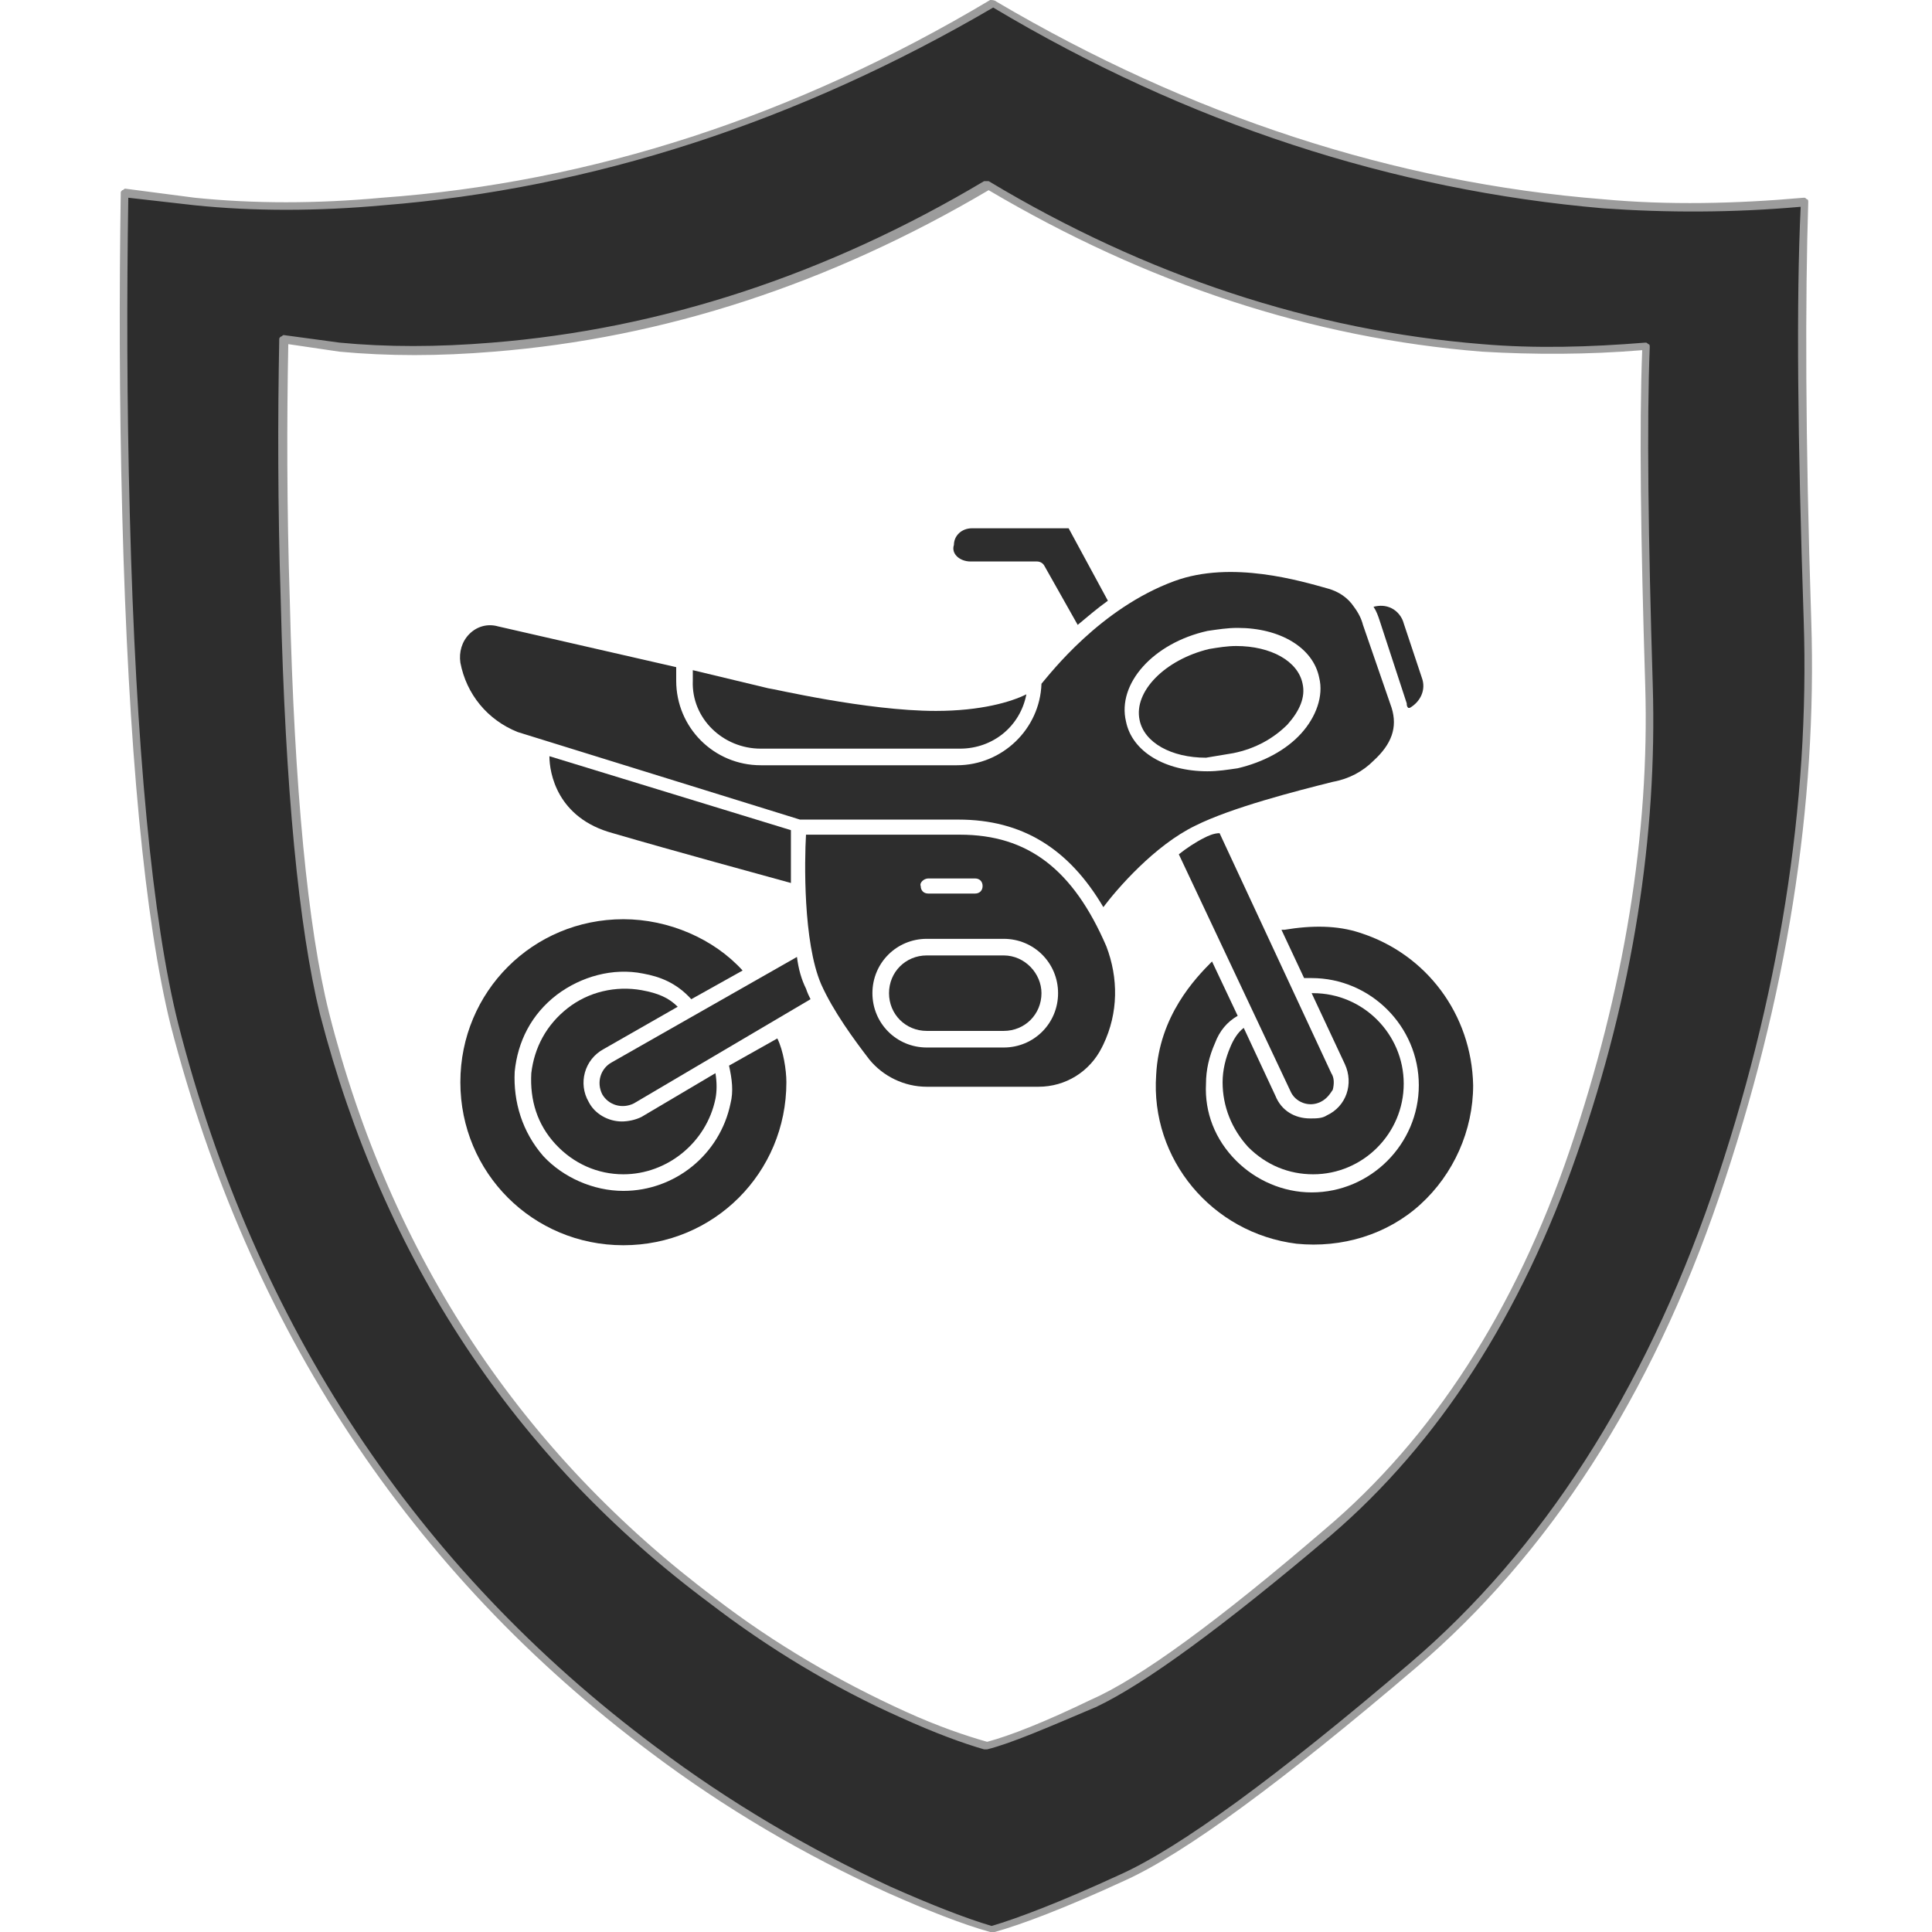 <?xml version="1.0" encoding="utf-8"?>
<!-- Generator: Adobe Illustrator 23.0.0, SVG Export Plug-In . SVG Version: 6.00 Build 0)  -->
<svg version="1.1" id="Layer_1" xmlns="http://www.w3.org/2000/svg" xmlns:xlink="http://www.w3.org/1999/xlink" x="0px" y="0px"
	 viewBox="0 0 128 128" enable-background="new 0 0 128 128" xml:space="preserve">
<g>
	<g>
		<linearGradient id="SVGID_1_" gradientUnits="userSpaceOnUse" x1="80.561" y1="66.553" x2="54.994" y2="58.031">
			<stop  offset="0" style="stop-color:#2D2D2D"/>
			<stop  offset="1" style="stop-color:#2D2D2D"/>
		</linearGradient>
		<path fill-rule="evenodd" clip-rule="evenodd" fill="url(#SVGID_1_)" d="M98.2,23.1C86.8,22.2,76,18.6,65.5,12.4h-0.1
			C54.9,18.6,44,22.2,32.7,23.1c-3.6,0.3-7,0.3-10.1,0l-3.7-0.5c-0.1,5.2-0.1,10.9,0.1,17.2c0.3,12.5,1.2,21.7,2.6,27.3
			c4.2,16.3,12.7,29.3,25.7,38.9c4,3,8.2,5.5,12.7,7.6c2.2,1,4,1.7,5.5,2.1h0.1c1.5-0.4,3.8-1.3,6.9-2.8c3.2-1.4,8.4-5.2,15.6-11.3
			c7.2-6.1,12.6-14.5,16.3-25.2c3.7-10.7,5.3-21,5-30.9c-0.3-9.9-0.4-17.4-0.2-22.4C105.3,23.3,101.7,23.3,98.2,23.1z M119.5,13.3
			c-0.2,6.3-0.2,15.5,0.2,27.7c0.4,12.2-1.6,24.9-6.1,38.2c-4.5,13.2-11.2,23.6-20.1,31.1c-8.8,7.5-15.3,12.2-19.2,14
			c-4,1.8-6.8,2.9-8.6,3.4h-0.1c-1.7-0.5-4-1.3-6.7-2.6c-5.5-2.5-10.7-5.6-15.7-9.3C27.3,104,16.7,88,11.6,67.8
			c-1.7-6.9-2.8-18.2-3.2-33.8c-0.2-7.7-0.2-14.7-0.1-21.3l4.6,0.6c4,0.4,8.1,0.4,12.5,0c13.9-1.1,27.4-5.5,40.4-13.2l0,0l0,0
			c13,7.7,26.4,12.1,40.4,13.2C110.5,13.8,114.9,13.8,119.5,13.3z"/>
		<path fill="#9C9C9C" d="M65.6,128C65.6,128,65.6,128,65.6,128c-1.8-0.5-4.1-1.4-6.8-2.6c-5.5-2.5-10.8-5.6-15.7-9.3
			C27.2,104.2,16.5,88,11.3,67.9C9.6,61,8.5,49.6,8.1,34.1C7.9,26.4,7.9,19.3,8,12.8c0-0.1,0-0.1,0.1-0.2c0.1,0,0.1-0.1,0.2-0.1
			l4.6,0.6c3.9,0.4,8.1,0.4,12.4,0C39.2,12.1,52.7,7.7,65.6,0C65.7,0,65.9,0,66,0.1c12.9,7.6,26.4,12,40.2,13.1
			c4.3,0.4,8.8,0.3,13.3-0.1c0.1,0,0.1,0,0.2,0.1c0.1,0,0.1,0.1,0.1,0.2c-0.2,6.3-0.2,15.6,0.2,27.7c0.4,12.2-1.6,25-6.1,38.2
			c-4.5,13.2-11.3,23.7-20.1,31.2c-8.8,7.5-15.3,12.3-19.3,14.1c-3.9,1.8-6.8,2.9-8.6,3.4C65.8,128,65.7,128,65.6,128
			C65.7,128,65.6,128,65.6,128z M8.5,13.1c-0.1,6.4-0.1,13.5,0.1,21c0.4,15.5,1.5,26.9,3.2,33.7c5.1,20,15.8,36.1,31.6,47.9
			c4.9,3.7,10.2,6.8,15.6,9.3c2.7,1.2,5,2.1,6.7,2.6c1.7-0.5,4.6-1.6,8.5-3.4c4-1.8,10.4-6.5,19.2-14c8.8-7.5,15.5-18,20-31
			c4.5-13.1,6.5-26,6.1-38.1c-0.4-11.9-0.5-21.2-0.2-27.4c-4.5,0.4-8.9,0.4-13.1,0.1C92.3,12.6,78.7,8.2,65.8,0.5
			c-13,7.6-26.6,12-40.4,13.1c-4.4,0.4-8.6,0.4-12.5,0L8.5,13.1z M65.4,115.9C65.4,115.9,65.4,115.9,65.4,115.9c-0.1,0-0.1,0-0.2,0
			c-1.4-0.4-3.3-1.1-5.5-2.1c-4.5-2-8.8-4.6-12.7-7.6c-12.9-9.6-21.6-22.8-25.8-39c-1.4-5.7-2.3-14.9-2.6-27.4
			c-0.2-6.3-0.2-12.1-0.1-17.3c0-0.1,0-0.1,0.1-0.2c0.1,0,0.1-0.1,0.2-0.1l3.7,0.5c3.1,0.3,6.5,0.3,10.1,0
			c11.2-0.9,22.2-4.5,32.6-10.7c0,0,0.1,0,0.1,0c0,0,0.1,0,0.2,0C76,18.3,87,21.9,98.2,22.8c3.5,0.3,7.1,0.2,10.8-0.1
			c0.1,0,0.1,0,0.2,0.1c0.1,0,0.1,0.1,0.1,0.2c-0.2,5-0.1,12.6,0.2,22.4c0.3,9.9-1.3,20.4-5,31c-3.7,10.7-9.2,19.2-16.3,25.3
			c-7.2,6.1-12.4,9.9-15.6,11.4C69.3,114.5,67,115.5,65.4,115.9C65.5,115.9,65.5,115.9,65.4,115.9z M19.1,22.8
			c-0.1,5.1-0.1,10.8,0.1,17c0.3,12.5,1.2,21.7,2.6,27.3c4.1,16.2,12.8,29.2,25.6,38.8c3.9,3,8.2,5.5,12.6,7.5c2.2,1,4,1.6,5.4,2
			c1.5-0.4,3.8-1.3,6.9-2.8c3.2-1.4,8.4-5.2,15.5-11.3c7.1-6,12.6-14.5,16.2-25.1c3.6-10.6,5.3-21,5-30.8
			c-0.3-9.7-0.4-17.1-0.2-22.2c-3.6,0.3-7.2,0.3-10.6,0.1c-11.3-0.9-22.2-4.5-32.7-10.7C55,18.8,44,22.4,32.7,23.3
			c-3.6,0.3-7,0.3-10.2,0L19.1,22.8z"/>
	</g>
	<g>
		<path fill="#2D2D2D" d="M36.4,50.1c0,1.1,0.5,4.1,4.2,5.1c4.1,1.2,10,2.8,11.8,3.3c0-1.5,0-2.9,0-3.5L36.4,50.1z"/>
		<path fill="#2D2D2D" d="M48.3,70.6C48.3,70.6,48.4,70.6,48.3,70.6c0.2,0.9,0.3,1.7,0.1,2.5c-0.7,3.4-3.7,5.8-7.1,5.8
			c-2,0-4-0.9-5.3-2.3C34.6,75,34,73,34.1,71c0.2-2,1.1-3.8,2.8-5.1c1.6-1.2,3.7-1.8,5.7-1.4c1.1,0.2,2.2,0.6,3.2,1.7l3.4-1.9
			c-1.9-2.1-4.9-3.4-7.9-3.4c-6,0-10.8,4.8-10.8,10.8s4.8,10.8,10.8,10.8s10.8-4.8,10.8-10.8c0-0.8-0.2-2.1-0.6-2.9L48.3,70.6z"/>
		<path fill="#2D2D2D" d="M52.8,63.4l-12.3,7c-0.7,0.4-1,1.3-0.6,2.1c0.4,0.7,1.3,1,2.1,0.6l11.7-6.9c-0.1-0.2-0.2-0.4-0.3-0.7
			C53.1,64.9,52.9,64.2,52.8,63.4z"/>
		<path fill="#2D2D2D" d="M40,69.5l4.9-2.8c-0.6-0.6-1.3-0.9-2.4-1.1c-1.7-0.3-3.5,0.1-4.9,1.2c-1.4,1.1-2.2,2.6-2.4,4.3
			c-0.1,1.8,0.4,3.4,1.6,4.7c1.2,1.3,2.8,2,4.5,2c2.9,0,5.5-2.1,6.1-5c0.1-0.5,0.1-1.1,0-1.7L42.5,74c-0.4,0.2-0.9,0.3-1.3,0.3
			c-0.9,0-1.8-0.5-2.2-1.3C38.3,71.8,38.7,70.2,40,69.5z"/>
		<path fill="#2D2D2D" d="M66.5,63.3h-5.1c-1.4,0-2.5,1.1-2.5,2.5c0,1.4,1.1,2.5,2.5,2.5h5.1c1.4,0,2.5-1.1,2.5-2.5
			C69,64.5,67.9,63.3,66.5,63.3z"/>
		<path fill="#2D2D2D" d="M50.4,49.6h13.2c2.2,0,4-1.5,4.4-3.6c-1,0.5-3,1.1-6,1.1c-4.6,0-10.9-1.5-11.1-1.5l-5-1.2l0,0.7
			C45.8,47.6,47.9,49.6,50.4,49.6z"/>
		<path fill="#2D2D2D" d="M93.2,46.6c0,0.1,0,0.2,0.1,0.3l0.1,0c0.7-0.4,1.1-1.2,0.8-2L93,41.3c-0.1-0.4-0.4-0.8-0.8-1
			c-0.4-0.2-0.8-0.2-1.2-0.1c0.2,0.3,0.3,0.6,0.4,0.9L93.2,46.6z"/>
		<path fill="#2D2D2D" d="M64.3,37.2h4.4c0.2,0,0.4,0.1,0.5,0.3l2.2,3.9c0.6-0.5,1.3-1.1,2-1.6l-2.6-4.8l-6.4,0
			c-0.7,0-1.2,0.5-1.2,1.1C63,36.7,63.6,37.2,64.3,37.2z"/>
		<path fill="#2D2D2D" d="M87.9,73.9c-0.3,0.2-0.7,0.2-1.1,0.2c-1,0-1.9-0.5-2.3-1.5l-2.1-4.5c-0.4,0.3-0.7,0.8-0.9,1.3
			c-0.3,0.7-0.5,1.5-0.5,2.3c0,1.6,0.6,3.1,1.7,4.3c1.2,1.2,2.7,1.8,4.3,1.8c0,0,0,0,0,0c3.3,0,6-2.7,6-6c0-3.3-2.7-6-6-6
			c0,0,0,0-0.1,0l2.2,4.7C89.7,71.8,89.2,73.3,87.9,73.9z"/>
		<path fill="#2D2D2D" d="M79.8,55.5c-0.6,0.3-1.2,0.7-1.7,1.1l7.4,15.7c0.3,0.7,1.2,1.1,2,0.7c0.4-0.2,0.6-0.5,0.8-0.8
			c0.1-0.4,0.1-0.8-0.1-1.1l-7.4-15.9C80.4,55.2,80,55.4,79.8,55.5z"/>
		<path fill="#2D2D2D" d="M90.1,61.8c-1.5-0.5-3.2-0.5-5-0.2c-0.1,0-0.1,0-0.2,0l1.5,3.2c0.1,0,0.3,0,0.5,0c3.9,0,7.1,3.2,7.1,7.1
			c0,3.9-3.2,7.1-7.1,7.1c0,0,0,0,0,0c-1.9,0-3.7-0.8-5-2.1c-1.4-1.4-2.1-3.2-2-5.1c0-0.9,0.2-1.8,0.6-2.7c0.3-0.8,0.8-1.4,1.5-1.8
			l-1.7-3.6c-1.1,1.1-3.5,3.6-3.7,7.5c-0.4,5.6,3.7,10.5,9.3,11.2c3,0.3,6-0.6,8.2-2.6c2.2-2,3.5-4.9,3.5-7.9
			C97.5,67.2,94.5,63.2,90.1,61.8z"/>
		<path fill="#2D2D2D" d="M88.3,51.8c1.1-0.2,2-0.7,2.7-1.4c1.2-1.1,1.6-2.2,1.2-3.5l-1.9-5.5c-0.1-0.4-0.3-0.8-0.6-1.2c0,0,0,0,0,0
			c-0.4-0.6-1-1-1.7-1.2c-1.8-0.5-6.4-1.9-10.2-0.5c-4.9,1.8-8.2,6.1-8.8,6.8c-0.1,3-2.6,5.4-5.6,5.4H50.4c-3.1,0-5.6-2.5-5.6-5.6
			l0-0.9L33,41.5c-0.7-0.2-1.4,0-1.9,0.5c-0.5,0.5-0.7,1.2-0.6,1.9c0.4,2.1,1.8,3.8,3.8,4.6l18.7,5.8c0,0,0,0,0,0c0,0,0,0,0.1,0
			h10.4c4.2,0,7.3,1.9,9.6,5.8c0.9-1.2,3.4-4.1,6.1-5.4C81.6,53.5,85.9,52.4,88.3,51.8z M74.6,47.8c-0.6-2.5,1.8-5.2,5.4-6
			c0.7-0.1,1.3-0.2,2-0.2c2.8,0,5,1.3,5.4,3.3c0.3,1.2-0.2,2.6-1.2,3.7c-1,1.1-2.5,1.9-4.2,2.3c-0.7,0.1-1.3,0.2-2,0.2
			C77.2,51.1,75,49.8,74.6,47.8z"/>
		<path fill="#2D2D2D" d="M63.6,55.3H53.4c-0.1,1.7-0.2,7.1,1,9.9c0.8,1.8,2.2,3.7,3.2,5c0.9,1.1,2.3,1.8,3.8,1.8h7.4
			c1.8,0,3.4-1,4.2-2.6l0.1-0.2c1-2.1,1-4.4,0.2-6.5C71.1,57.6,68.1,55.3,63.6,55.3z M61.5,58.2h3.1c0.3,0,0.5,0.2,0.5,0.5
			c0,0.3-0.2,0.5-0.5,0.5h-3.1c-0.3,0-0.5-0.2-0.5-0.5C60.9,58.5,61.2,58.2,61.5,58.2z M66.5,69.4h-5.1c-2,0-3.6-1.6-3.6-3.6
			c0-2,1.6-3.6,3.6-3.6h5.1c2,0,3.6,1.6,3.6,3.6C70.1,67.8,68.5,69.4,66.5,69.4z"/>
		<path fill="#2D2D2D" d="M81.7,49.9c1.5-0.3,2.7-1,3.6-1.9c0.8-0.9,1.2-1.8,1-2.7c-0.3-1.5-2.1-2.5-4.4-2.5c-0.6,0-1.2,0.1-1.8,0.2
			c-2.9,0.7-5,2.8-4.6,4.7c0.3,1.5,2.1,2.5,4.4,2.5C80.5,50.1,81.1,50,81.7,49.9z"/>
	</g>
</g>
</svg>
